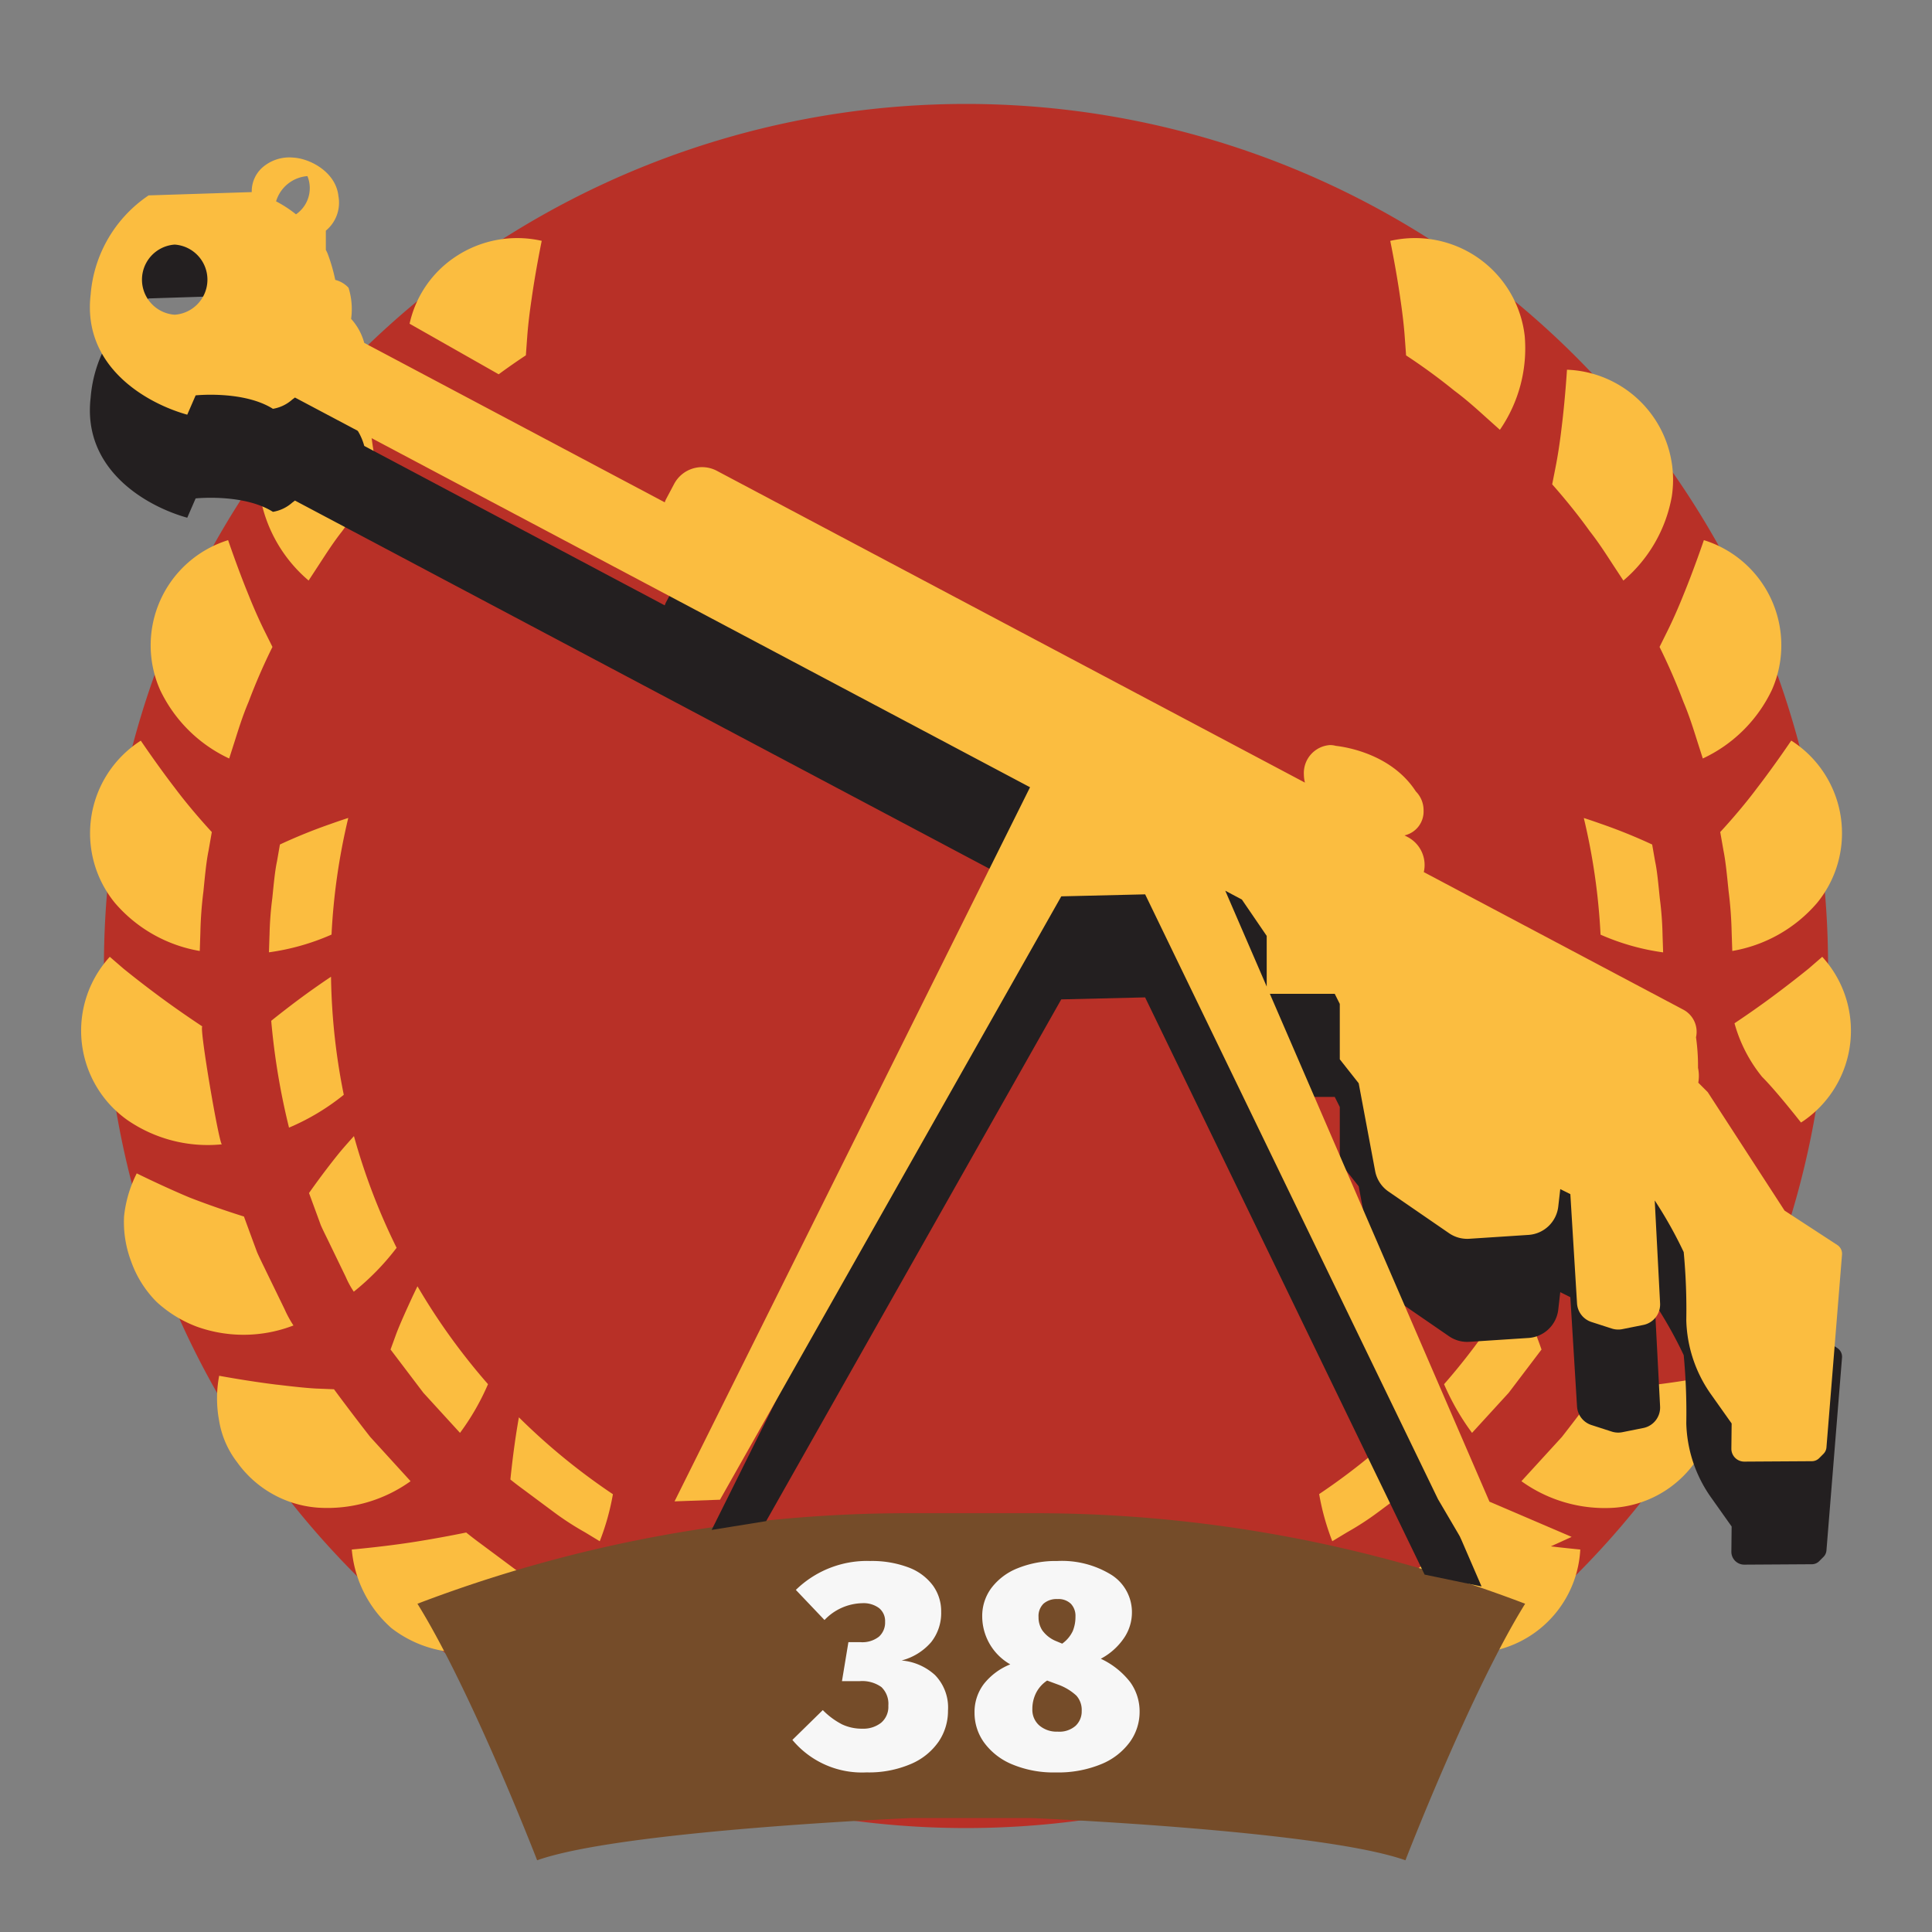 <svg xmlns="http://www.w3.org/2000/svg" width="150" height="150" viewBox="0 0 150 150">
  <rect x="0" y="0" width="150" height="150" fill="#808080" stroke="none"/>
  <defs>
    <style>
      .cls-1 {
        fill: #b83027;
      }

      .cls-1, .cls-2, .cls-3, .cls-4, .cls-5 {
        fill-rule: evenodd;
      }

      .cls-2 {
        fill: #fbbd40;
      }

      .cls-3 {
        fill: #754c29;
      }

      .cls-4 {
        fill: #231f20;
      }

      .cls-5 {
        fill: #f7f7f7;
      }
    </style>
  </defs>
  <g id="allies_stalingrad_antitank_1_icon">
    <g id="back_copy_12" data-name="back copy 12">
      <path id="Shape_694_copy" data-name="Shape 694 copy" class="cls-1" d="M141.93,75A66.93,66.93,0,1,1,75,8.07,66.93,66.93,0,0,1,141.93,75Z"/>
      <path id="Shape_694_copy_2" data-name="Shape 694 copy 2" class="cls-2" d="M134.494,73.833s-0.02-.58-0.049-1.451a30.284,30.284,0,0,0-.236-3.184c-0.119-1.156-.225-2.313-0.4-3.168l-0.25-1.431s1.527-1.629,2.848-3.4c1.36-1.762,2.666-3.7,2.666-3.7a8.534,8.534,0,0,1,2,12.609A11.14,11.14,0,0,1,134.494,73.833Zm-2.288-14.943-0.443-1.384c-0.263-.832-0.606-1.943-1.063-3.014a46.281,46.281,0,0,0-1.853-4.263l0.614-1.238c0.376-.758.828-1.766,1.237-2.793,0.843-2.055,1.59-4.262,1.59-4.262a8.552,8.552,0,0,1,5.279,11.634A11.157,11.157,0,0,1,132.206,58.889Zm-6.167-13.814-0.8-1.217c-0.477-.73-1.1-1.715-1.82-2.627-1.352-1.9-2.908-3.628-2.908-3.628s0.107-.542.267-1.355c0.164-.828.334-1.917,0.461-3.016,0.277-2.2.421-4.528,0.421-4.528a8.551,8.551,0,0,1,8.138,9.838A11.134,11.134,0,0,1,126.039,45.075ZM123.83,97.748l-0.669,1.383a7.175,7.175,0,0,1-.629,1.156,19.433,19.433,0,0,1-3.325-3.408,48.783,48.783,0,0,0,2.436-5.868ZM115.369,32.4c-0.648-.584-1.509-1.367-2.445-2.061a46.134,46.134,0,0,0-3.756-2.746s-0.038-.552-0.1-1.378c-0.057-.844-0.183-1.933-0.347-3.03-0.31-2.2-.781-4.483-0.781-4.483a8.574,8.574,0,0,1,10.438,7.379,11.141,11.141,0,0,1-1.927,7.289Zm-5.654,77.636q0.055,0.315.108,0.636c0.341,2.035.552,4.193,0.552,4.193s-0.407.335-1.046,0.8L107,117.4a22.331,22.331,0,0,1-2.432,1.578l-1.128.682A18.884,18.884,0,0,1,102.419,116,49.6,49.6,0,0,0,109.715,110.033Zm-0.544,20.543a8.43,8.43,0,0,1-4.587,5.088,7.309,7.309,0,0,1-3.649.737,9.357,9.357,0,0,1-3.537-.813,10.856,10.856,0,0,1-5.213-5.469c0.063,0.217,8.865-2.887,8.76-3.135,0,0,1.921,1.009,4,1.934A39.875,39.875,0,0,0,109.171,130.576Zm-18.2,8.873a8.1,8.1,0,0,1-3.317,1.223,9.311,9.311,0,0,1-3.706-.175,9.532,9.532,0,0,1-3.194-1.8,10.876,10.876,0,0,1-3.586-6.552l4.652-.226a23.608,23.608,0,0,0,3.18-.357l1.441-.217,1.016,0.943c0.615,0.549,1.471,1.347,2.338,2.017,1.727,1.358,3.629,2.665,3.629,2.665A9.623,9.623,0,0,1,90.966,139.449ZM85.578,126.06l-1.3.2a20.2,20.2,0,0,1-2.882.325l-4.221.21a19.539,19.539,0,0,1,.605-2.549,49.262,49.262,0,0,0,9.243-1.4c-0.305.757-.623,1.46-0.881,2.035ZM66.056,140.5a9.309,9.309,0,0,1-3.705.175,8.1,8.1,0,0,1-3.317-1.223,9.638,9.638,0,0,1-2.453-2.475s1.9-1.307,3.629-2.665c0.867-.67,1.723-1.468,2.338-2.017l1.016-.943L65,131.566a23.616,23.616,0,0,0,3.18.357l4.652,0.226A10.872,10.872,0,0,1,69.25,138.7,9.532,9.532,0,0,1,66.056,140.5Zm-0.329-14.241-1.3-.2-0.56-1.182c-0.258-.575-0.576-1.278-0.881-2.035a49.263,49.263,0,0,0,9.243,1.4,19.523,19.523,0,0,1,.605,2.549l-4.221-.21A20.2,20.2,0,0,1,65.727,126.256ZM52.6,135.588a9.355,9.355,0,0,1-3.538.813,7.312,7.312,0,0,1-3.649-.737,8.43,8.43,0,0,1-4.586-5.088,39.913,39.913,0,0,0,4.224-1.658c2.082-.925,4-1.934,4-1.934-0.106.248,8.7,3.352,8.759,3.135A10.854,10.854,0,0,1,52.6,135.588Zm-7.172-16.615A22.376,22.376,0,0,1,43,117.4l-2.327-1.731c-0.64-.467-1.046-0.8-1.046-0.8s0.209-2.158.551-4.193c0.035-.214.071-0.426,0.108-0.636a49.528,49.528,0,0,0,7.3,5.97,18.854,18.854,0,0,1-1.022,3.652Zm-4.5-92.762-0.1,1.378s-0.94.61-2.11,1.471L31.8,25.133a8.407,8.407,0,0,1,3.529-5.176,8.632,8.632,0,0,1,6.73-1.259s-0.471,2.282-.781,4.483C41.113,24.279,40.986,25.367,40.929,26.211ZM27,30l1.484,0.634c0.068,0.777.158,1.693,0.272,2.6,0.127,1.1.3,2.187,0.461,3.016L29.484,37.6s-1.556,1.732-2.908,3.628c-0.723.912-1.342,1.9-1.82,2.627l-0.795,1.217A11.136,11.136,0,0,1,20.2,38.542a8.555,8.555,0,0,1,1.974-6.873,8.176,8.176,0,0,1,4.363-2.678ZM21.153,50.228A46.372,46.372,0,0,0,19.3,54.492c-0.457,1.07-.8,2.182-1.064,3.014l-0.442,1.384a11.158,11.158,0,0,1-5.362-5.319,8.553,8.553,0,0,1,5.279-11.634s0.747,2.207,1.59,4.262c0.409,1.027.861,2.035,1.237,2.792ZM16.445,64.6s-0.1.572-.25,1.431c-0.179.855-.285,2.012-0.4,3.168a30.208,30.208,0,0,0-.237,3.184c-0.029.871-.048,1.451-0.048,1.451a11.143,11.143,0,0,1-6.578-3.72,8.535,8.535,0,0,1,2-12.609s1.306,1.934,2.667,3.7C14.919,62.97,16.445,64.6,16.445,64.6ZM9.6,75.216c0.678,0.549,1.583,1.259,2.489,1.933,1.812,1.36,3.62,2.542,3.62,2.542-0.259.027,1.31,9.2,1.522,9.154a11,11,0,0,1-7.336-1.881A8.5,8.5,0,0,1,8.524,74.287ZM10.616,91.1s2.065,1.023,4.089,1.87c2.126,0.832,4.235,1.481,4.235,1.481l0.5,1.364,0.517,1.4c0.218,0.5.484,1.017,0.733,1.542l1.4,2.877a8.549,8.549,0,0,0,.694,1.275,10.75,10.75,0,0,1-7.517.087,9.6,9.6,0,0,1-3.115-1.923,8.446,8.446,0,0,1-1.971-3.14,8.643,8.643,0,0,1-.55-3.486A9.645,9.645,0,0,1,10.616,91.1Zm10.9,16.406c1.113,0.133,2.175.255,3.015,0.3l1.4,0.056s1.38,1.874,2.812,3.7L31.877,115a11.082,11.082,0,0,1-7.237,2.051,8.46,8.46,0,0,1-6.241-3.54,7.162,7.162,0,0,1-1.394-3.249,9.356,9.356,0,0,1,.011-3.447S19.308,107.242,21.514,107.508Zm11.353,0.628-2.547-3.359,0.443-1.216c0.274-.725.723-1.721,1.157-2.664,0.163-.353.328-0.7,0.49-1.028a49.462,49.462,0,0,0,5.477,7.6,18.9,18.9,0,0,1-2.174,3.781ZM30.793,96.879a19.448,19.448,0,0,1-3.325,3.408,7.111,7.111,0,0,1-.628-1.156l-1.262-2.607c-0.226-.475-0.47-0.944-0.668-1.395l-0.464-1.267-0.454-1.235s1.206-1.731,2.5-3.3c0.334-.39.67-0.768,0.988-1.12A48.976,48.976,0,0,0,30.793,96.879ZM25.7,75.835A49.51,49.51,0,0,0,26.691,85a17.743,17.743,0,0,1-4.252,2.549,54.128,54.128,0,0,1-1.381-8.294s1.675-1.358,3.356-2.537C24.854,76.407,25.288,76.109,25.7,75.835Zm-4.774-3.21a26.087,26.087,0,0,1,.215-2.887c0.108-1.048.2-2.1,0.366-2.871,0.135-.778.226-1.3,0.226-1.3a41.617,41.617,0,0,1,3.884-1.576c0.487-.175.97-0.339,1.423-0.487a49.273,49.273,0,0,0-1.3,9.057,18.137,18.137,0,0,1-4.859,1.377S20.9,73.414,20.923,72.625Zm15.271,46.359s0.447,0.371,1.152.887l2.568,1.911a26.141,26.141,0,0,0,2.681,1.742l1.246,0.753a11.3,11.3,0,0,1-6.487,3.924,9.1,9.1,0,0,1-6.959-1.79,9.174,9.174,0,0,1-3.085-6.106s2.338-.207,4.554-0.544S36.194,118.984,36.194,118.984Zm69.965,5.293,1.246-.753a26.035,26.035,0,0,0,2.682-1.742c0.933-.695,1.867-1.389,2.568-1.91s1.151-.888,1.151-0.888,2.1,0.45,4.33.777,4.554,0.544,4.554.544a8.492,8.492,0,0,1-10.043,7.9A11.306,11.306,0,0,1,106.159,124.277Zm8.128-13.027a18.922,18.922,0,0,1-2.173-3.781,49.482,49.482,0,0,0,5.477-7.6c0.162,0.332.327,0.675,0.489,1.028,0.435,0.943.883,1.939,1.157,2.664s0.443,1.216.443,1.216-1.273,1.68-2.547,3.359C115.711,109.693,114.287,111.25,114.287,111.25Zm11.3-34.532c0.945,0.663,1.877,1.375,2.522,1.878l-4.678,5.735a49.819,49.819,0,0,0,.874-8.5C124.712,76.109,125.147,76.407,125.586,76.718Zm-1.2-12.725a41.631,41.631,0,0,1,3.884,1.576s0.09,0.519.227,1.3c0.166,0.774.257,1.823,0.365,2.871a26.07,26.07,0,0,1,.215,2.887c0.026,0.79.044,1.316,0.044,1.316a18.149,18.149,0,0,1-4.859-1.377,49.273,49.273,0,0,0-1.3-9.057C123.417,63.655,123.9,63.819,124.387,63.993Zm-3.127,47.574c1.433-1.83,2.813-3.7,2.813-3.7l1.4-.055c0.841-.044,1.9-0.167,3.016-0.3,2.205-.266,4.5-0.69,4.5-0.69a9.354,9.354,0,0,1,.011,3.447,7.154,7.154,0,0,1-1.394,3.249,8.46,8.46,0,0,1-6.24,3.54A11.084,11.084,0,0,1,118.123,115Zm19.145-36.351,1.071-.929a8.5,8.5,0,0,1-1.365,12.676c-0.091.068-.191,0.126-0.284,0.19-1.156-1.459-2.264-2.79-3.027-3.553a11.407,11.407,0,0,1-2.137-4.153c0.616-.412,1.93-1.3,3.254-2.3C138.822,76.475,139.727,75.764,140.405,75.216Z"/>
      <path id="Shape_11_copy_4" data-name="Shape 11 copy 4" class="cls-3" d="M70.764,117.484a106.932,106.932,0,0,0-38.354,7.03c4.224,6.8,9.293,19.918,9.293,19.918,6.589-2.343,29.061-3.28,29.061-3.28h9.293s22.472,0.937,29.061,3.28c0,0,5.069-13.122,9.293-19.918a106.931,106.931,0,0,0-38.354-7.03H70.764Z"/>
    </g>
    <g>
      <path class="cls-4" d="M141.805,120.379a0.8,0.8,0,0,1-.233.5l-0.332.333a0.806,0.806,0,0,1-.582.235l-5.228.032a1,1,0,0,1-1.007-1.012l0.021-1.949-1.663-2.348a10.41,10.41,0,0,1-1.858-5.674,47.6,47.6,0,0,0-.2-5.283,32.791,32.791,0,0,0-2.25-4.01l0.416,7.99a1.623,1.623,0,0,1-1.3,1.676l-1.634.327a1.629,1.629,0,0,1-.817-0.047l-1.576-.509a1.622,1.622,0,0,1-1.122-1.445l-0.519-8.482-0.783-.391-0.155,1.357a2.491,2.491,0,0,1-2.313,2.2l-4.595.3a2.489,2.489,0,0,1-1.572-.433l-4.7-3.233a2.487,2.487,0,0,1-1.037-1.593l-1.278-6.815-1.467-1.859v-4.3l-0.392-.783H98.592l16.436,38.01-4.422-.922-21.7-44.814-6.511.155L59.485,118.1l-4.233.683L79.975,69.122,22.9,38.864c-0.08.062-.152,0.116-0.21,0.158a2.986,2.986,0,0,1-1.5.717c-2.283-1.435-6-1.043-6-1.043l-0.652,1.5c-3.261-.913-8.152-3.783-7.5-9.326a10.257,10.257,0,0,1,4.5-7.7l8.007-.256a2.481,2.481,0,0,1,1.058-2.092,3.176,3.176,0,0,1,2.152-.587c1.3,0.065,3.326,1.109,3.522,3a2.815,2.815,0,0,1-.978,2.674v1.492c0.086,0.166.13,0.268,0.13,0.268a13.637,13.637,0,0,1,.6,2.063,2.078,2.078,0,0,1,1.032.611,5.564,5.564,0,0,1,.2,2.413,4.55,4.55,0,0,1,1.019,1.865L51.61,47a2.373,2.373,0,0,1,.092-0.226l0.641-1.209a2.454,2.454,0,0,1,3.308-1.015l45.666,24.212a2.548,2.548,0,0,1-.084-0.617,2.177,2.177,0,0,1,2.03-2.3,1.805,1.805,0,0,1,.455.063c0.718,0.079,4.316.613,6.208,3.537a2.071,2.071,0,0,1,.6,1.477,1.9,1.9,0,0,1-1.481,1.937L109.315,73a2.451,2.451,0,0,1,1.228,2.71L130.71,86.4a1.943,1.943,0,0,1,.968,2.134,16.047,16.047,0,0,1,.156,2.373,3.081,3.081,0,0,1,.021,1.153l0.731,0.73,5.967,9.2,4.095,2.671a0.811,0.811,0,0,1,.366.746ZM23.868,21.674a2.754,2.754,0,0,0-2.429,1.958,9.545,9.545,0,0,1,1.546,1.008A2.469,2.469,0,0,0,23.868,21.674ZM98.347,80.663L96.419,77.84l-1.289-.684,3.217,7.44V80.663Zm-84.43-62.33A4.853,4.853,0,0,1,18.5,23.417,4.853,4.853,0,0,1,13.917,28.5a4.853,4.853,0,0,1-4.583-5.083A4.853,4.853,0,0,1,13.917,18.333Z"/>
      <path id="Shape_1161_copy" data-name="Shape 1161 copy" class="cls-2" d="M141.805,112.379a0.8,0.8,0,0,1-.233.5l-0.332.333a0.806,0.806,0,0,1-.582.235l-5.228.032a1,1,0,0,1-1.007-1.012l0.021-1.949-1.663-2.348a10.41,10.41,0,0,1-1.858-5.674,47.591,47.591,0,0,0-.2-5.283,32.768,32.768,0,0,0-2.25-4.011l0.416,7.99a1.623,1.623,0,0,1-1.3,1.676l-1.634.327a1.629,1.629,0,0,1-.817-0.047l-1.576-.509a1.622,1.622,0,0,1-1.122-1.445l-0.519-8.482-0.783-.391-0.155,1.357a2.491,2.491,0,0,1-2.313,2.2l-4.595.3a2.489,2.489,0,0,1-1.572-.433l-4.7-3.233a2.487,2.487,0,0,1-1.037-1.593l-1.278-6.816-1.467-1.859v-4.3l-0.392-.783H98.592l17.05,39.429,6.379,2.734-4.305,1.957-3.913-1.211-2.158-3.675L88.909,69.437l-6.511.155L55.9,116.438l-3.528.128,27.6-55.444L22.9,30.864c-0.08.062-.152,0.115-0.21,0.158a2.986,2.986,0,0,1-1.5.718c-2.283-1.435-6-1.044-6-1.044l-0.652,1.5c-3.261-.913-8.152-3.783-7.5-9.326a10.257,10.257,0,0,1,4.5-7.7l8.007-.256a2.481,2.481,0,0,1,1.058-2.092,3.176,3.176,0,0,1,2.152-.587c1.3,0.065,3.326,1.109,3.522,3a2.815,2.815,0,0,1-.978,2.674v1.492c0.086,0.166.13,0.268,0.13,0.268a13.633,13.633,0,0,1,.6,2.063,2.078,2.078,0,0,1,1.032.611,5.564,5.564,0,0,1,.2,2.413,4.55,4.55,0,0,1,1.019,1.866L51.61,39a2.385,2.385,0,0,1,.092-0.226l0.641-1.208a2.454,2.454,0,0,1,3.308-1.015l45.666,24.212a2.548,2.548,0,0,1-.084-0.617,2.177,2.177,0,0,1,2.03-2.3,1.805,1.805,0,0,1,.455.063c0.718,0.079,4.316.613,6.208,3.537a2.071,2.071,0,0,1,.6,1.477,1.9,1.9,0,0,1-1.481,1.937L109.315,65a2.451,2.451,0,0,1,1.228,2.71L130.71,78.4a1.943,1.943,0,0,1,.968,2.134,16.047,16.047,0,0,1,.156,2.373,3.081,3.081,0,0,1,.021,1.153l0.731,0.73,5.967,9.2,4.095,2.671a0.812,0.812,0,0,1,.366.746ZM13.564,18.99a2.729,2.729,0,0,0,0,5.445A2.729,2.729,0,0,0,13.564,18.99Zm10.3-5.316a2.754,2.754,0,0,0-2.429,1.958,9.545,9.545,0,0,1,1.546,1.008A2.469,2.469,0,0,0,23.868,13.674ZM98.347,72.663L96.419,69.84l-1.289-.684,3.217,7.44V72.663Z"/>
      <path id="_38" data-name="38" class="cls-5" d="M67.521,121.193a7.908,7.908,0,0,0-5.731,2.247l2.224,2.338a4.16,4.16,0,0,1,2.934-1.306,2.012,2.012,0,0,1,1.3.378,1.29,1.29,0,0,1,.47,1.066,1.465,1.465,0,0,1-.481,1.158,2.091,2.091,0,0,1-1.421.424H65.87l-0.5,3.026h1.376a2.57,2.57,0,0,1,1.685.458,1.8,1.8,0,0,1,.539,1.445,1.615,1.615,0,0,1-.562,1.329,2.227,2.227,0,0,1-1.456.459,3.606,3.606,0,0,1-1.57-.333,5.835,5.835,0,0,1-1.5-1.111l-2.361,2.315a7.023,7.023,0,0,0,5.754,2.522,8.268,8.268,0,0,0,3.45-.654,4.971,4.971,0,0,0,2.155-1.742,4.244,4.244,0,0,0,.722-2.4,3.616,3.616,0,0,0-1.009-2.762A4.4,4.4,0,0,0,70,128.919a4.54,4.54,0,0,0,2.293-1.421,3.633,3.633,0,0,0,.779-2.361,3.412,3.412,0,0,0-.642-2.041,4.173,4.173,0,0,0-1.891-1.4,8.059,8.059,0,0,0-3.015-.5h0Zm17.95,7.589a4.993,4.993,0,0,0,1.811-1.628,3.522,3.522,0,0,0,.6-1.9,3.429,3.429,0,0,0-1.57-2.969,7.311,7.311,0,0,0-4.23-1.089,7.847,7.847,0,0,0-3.072.562,4.729,4.729,0,0,0-2.04,1.536,3.626,3.626,0,0,0-.711,2.189,4.3,4.3,0,0,0,2.178,3.737,4.978,4.978,0,0,0-2.052,1.525,3.591,3.591,0,0,0-.722,2.235,3.921,3.921,0,0,0,.745,2.315,5.091,5.091,0,0,0,2.167,1.685,8.312,8.312,0,0,0,3.393.631,8.776,8.776,0,0,0,3.53-.642,5.158,5.158,0,0,0,2.224-1.719,3.99,3.99,0,0,0,.757-2.339,3.891,3.891,0,0,0-.722-2.3,6.2,6.2,0,0,0-2.281-1.822h0Zm-3.37-4.631a1.386,1.386,0,0,1,1.043.367,1.355,1.355,0,0,1,.355.985,2.942,2.942,0,0,1-.206,1.124,2.514,2.514,0,0,1-.825.985l-0.55-.229a2.478,2.478,0,0,1-.986-0.791,1.834,1.834,0,0,1-.3-1.043,1.341,1.341,0,0,1,.39-1.043,1.539,1.539,0,0,1,1.078-.355h0Zm0.023,10.293a2.069,2.069,0,0,1-1.433-.481,1.61,1.61,0,0,1-.539-1.261,2.775,2.775,0,0,1,.287-1.261,2.521,2.521,0,0,1,.86-0.963L82.17,130.8a4.18,4.18,0,0,1,1.4.848,1.664,1.664,0,0,1,.413,1.192,1.538,1.538,0,0,1-.47,1.147,1.909,1.909,0,0,1-1.387.458h0Z"/>
    </g>
  </g>
</svg>
